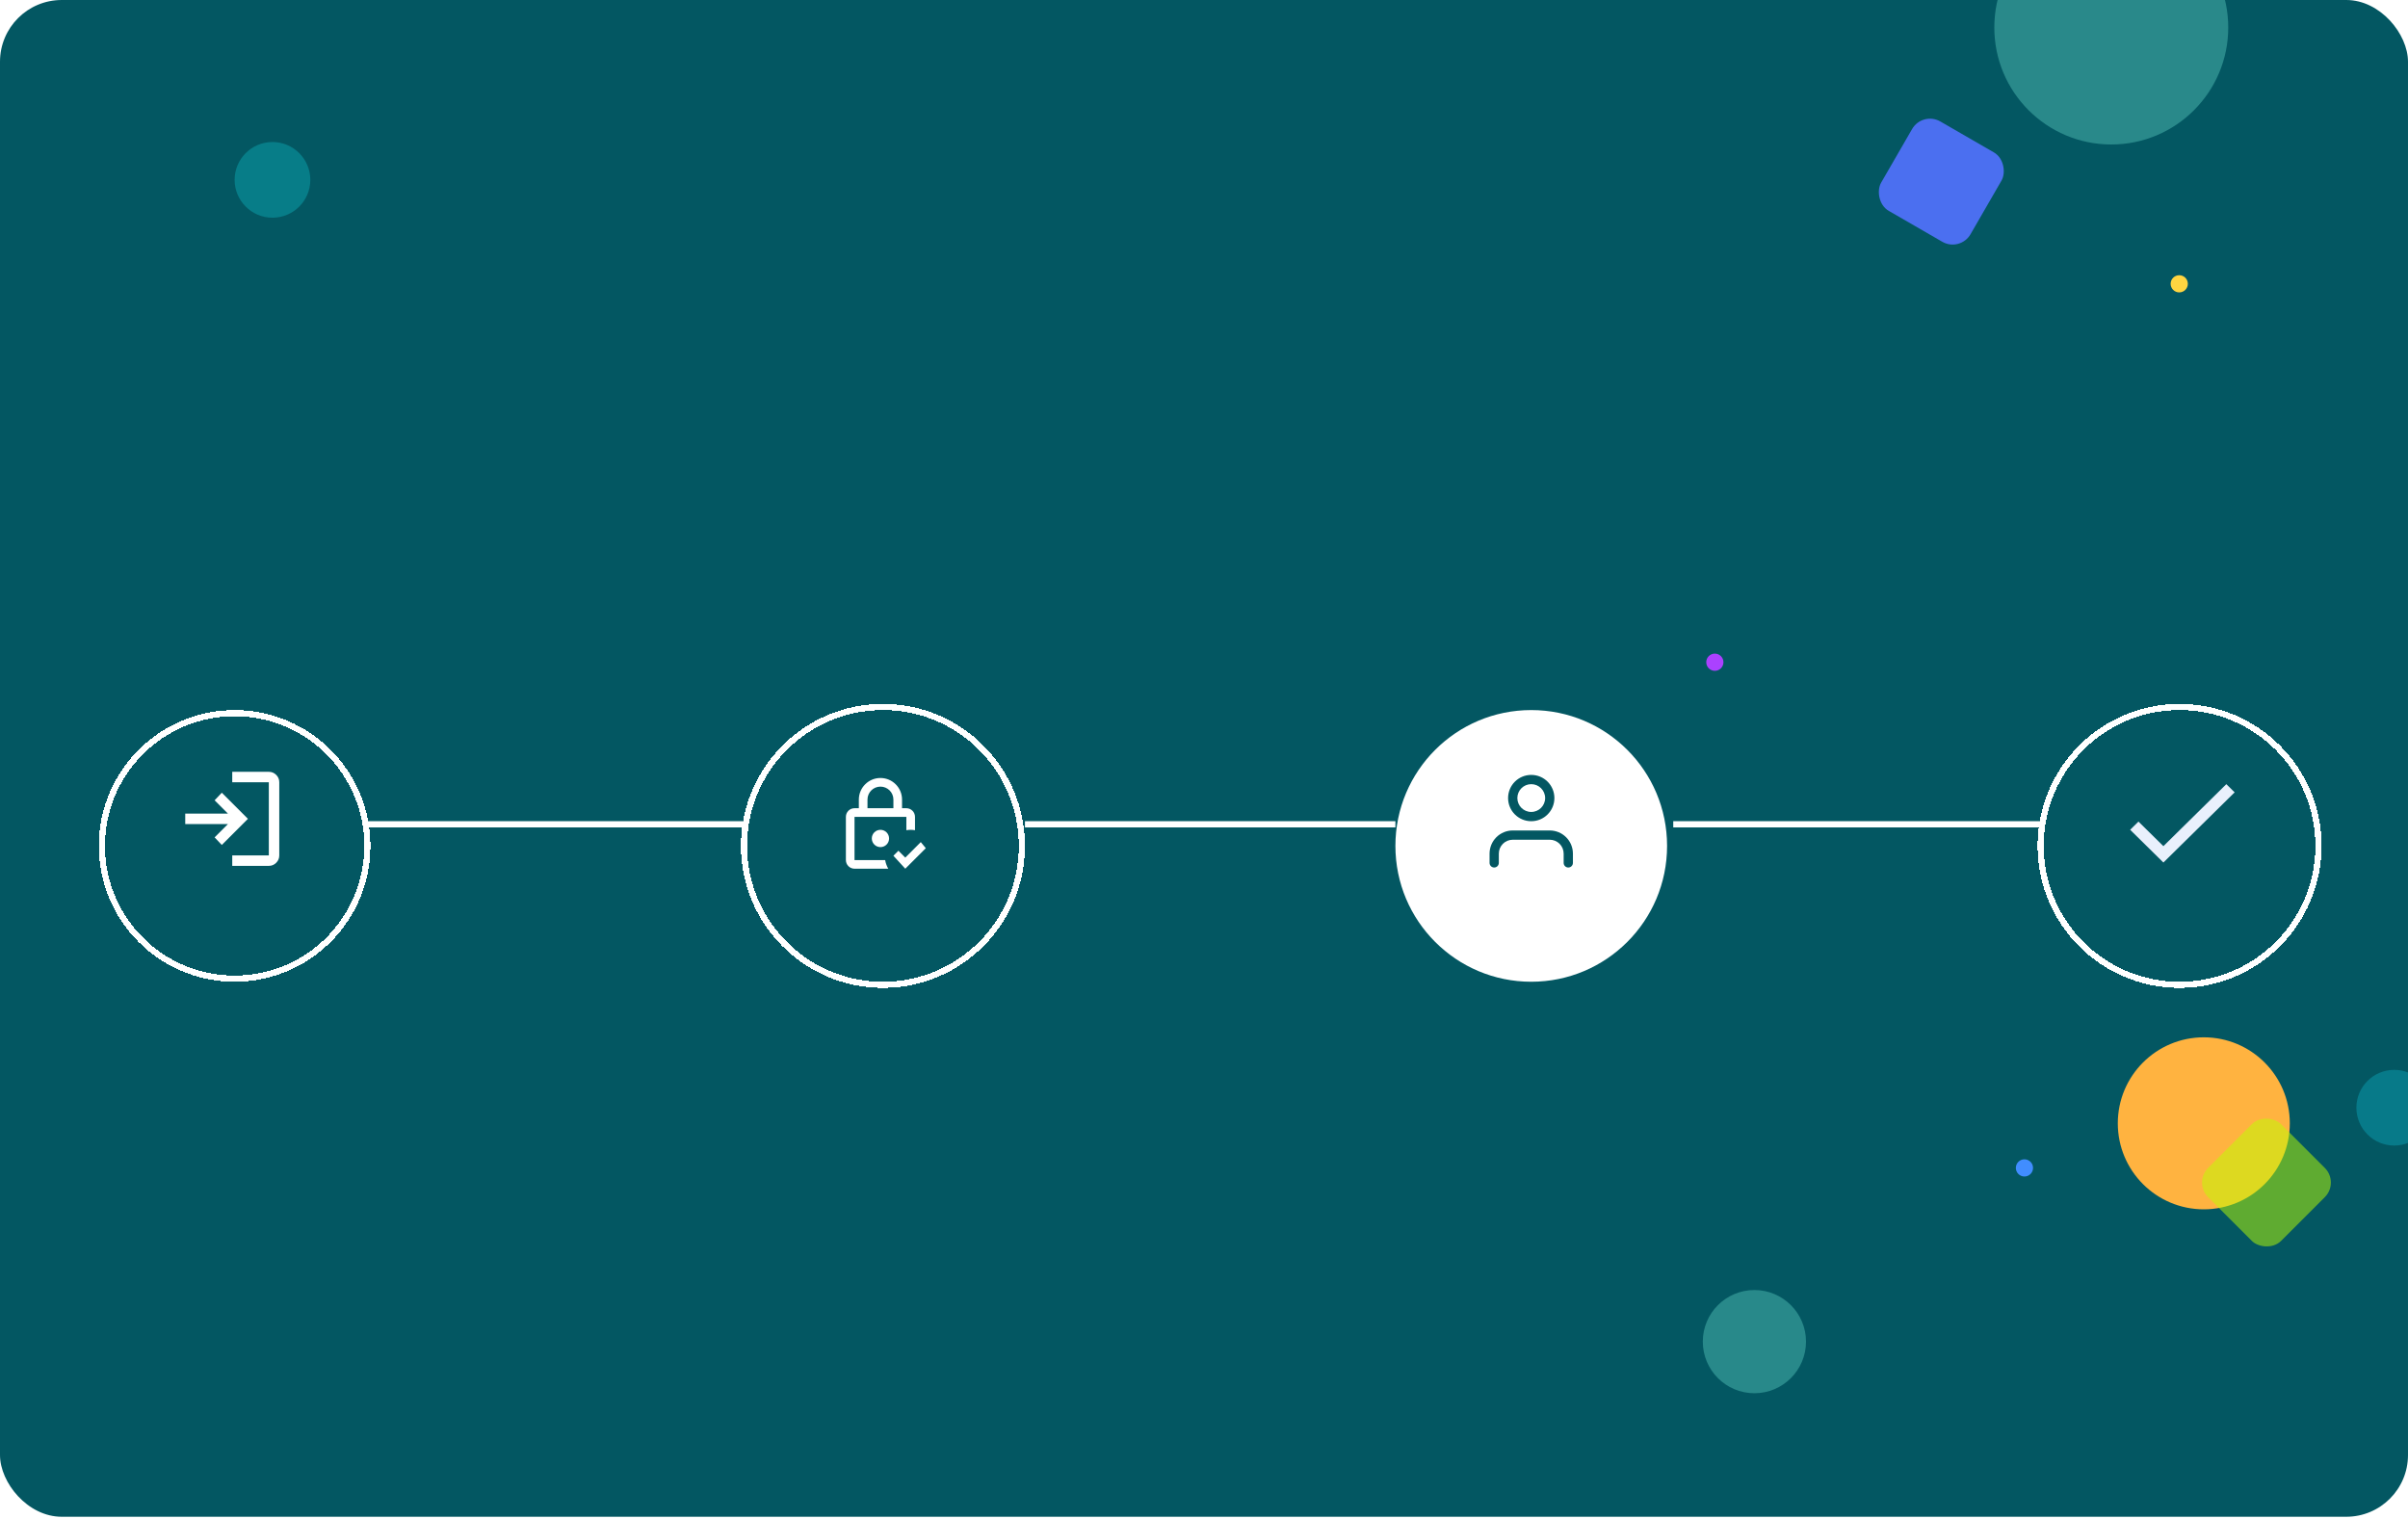 <svg width="390" height="246" viewBox="0 0 390 246" fill="none" xmlns="http://www.w3.org/2000/svg" xmlns:xlink="http://www.w3.org/1999/xlink">
<g clip-path="url(#clip0_1_33)">
<rect width="390" height="245.649" rx="10" fill="#035762"/>
<circle cx="341.943" cy="4.457" r="18.943" fill="#29898A"/>
<circle cx="44.129" cy="29.129" r="6.129" fill="#077D88"/>
<circle cx="277.736" cy="107.25" r="1.393" fill="#AB41FF"/>
<circle cx="352.95" cy="45.964" r="1.393" fill="#FFD541"/>
<circle cx="327.879" cy="189.15" r="1.393" fill="#418DFF"/>
<circle opacity="0.3" cx="284.143" cy="217.286" r="8.357" fill="#81FFE8"/>
<circle cx="356.929" cy="181.929" r="13.929" fill="#FFB340"/>
<circle cx="387.771" cy="179.4" r="6.129" fill="#077A89"/>
<rect x="311.357" y="18" width="16.714" height="16.714" rx="3.343" transform="rotate(30 311.357 18)" fill="#4B6FF0"/>
<rect opacity="0.5" x="355.257" y="191.519" width="16.714" height="16.714" rx="3.343" transform="rotate(-45 355.257 191.519)" fill="#BDFF00"/>
<rect x="329" y="223" width="3" height="3" fill="url(#pattern0_1_33)"/>
<g filter="url(#filter0_d_1_33)">
<circle cx="38" cy="133" r="21.5" stroke="white" shape-rendering="crispEdges"/>
</g>
<g filter="url(#filter1_d_1_33)">
<circle cx="143" cy="133" r="22.5" stroke="white" shape-rendering="crispEdges"/>
</g>
<g filter="url(#filter2_d_1_33)">
<circle cx="248" cy="133" r="22" fill="white"/>
</g>
<g filter="url(#filter3_d_1_33)">
<circle cx="353" cy="133" r="22.5" stroke="white" shape-rendering="crispEdges"/>
</g>
<path d="M37.615 140.231V138.538H43.538V126.692H37.615V125H43.538C44.004 125 44.402 125.166 44.734 125.497C45.065 125.828 45.231 126.227 45.231 126.692V138.538C45.231 139.004 45.065 139.402 44.734 139.734C44.402 140.065 44.004 140.231 43.538 140.231H37.615ZM35.923 136.846L34.76 135.619L36.917 133.462H30V131.769H36.917L34.76 129.612L35.923 128.385L40.154 132.615L35.923 136.846Z" fill="white"/>
<path d="M143.996 135.795C143.996 136.571 143.374 137.194 142.597 137.194C142.226 137.194 141.87 137.047 141.608 136.784C141.345 136.522 141.198 136.166 141.198 135.795C141.198 135.018 141.82 134.396 142.597 134.396C142.968 134.396 143.324 134.543 143.587 134.805C143.849 135.068 143.996 135.424 143.996 135.795ZM143.36 139.293C143.444 139.797 143.619 140.266 143.863 140.692H138.399C138.028 140.692 137.672 140.545 137.41 140.282C137.147 140.02 137 139.664 137 139.293V132.297C137 131.52 137.623 130.897 138.399 130.897H139.099V129.498C139.099 127.567 140.666 126 142.597 126C144.528 126 146.095 127.567 146.095 129.498V130.897H146.795C147.166 130.897 147.522 131.045 147.784 131.307C148.047 131.57 148.194 131.926 148.194 132.297V134.459C147.963 134.424 147.732 134.396 147.495 134.396C147.257 134.396 147.026 134.424 146.795 134.459V132.297H138.399V139.293H143.36ZM140.498 130.897H144.696V129.498C144.696 128.337 143.758 127.399 142.597 127.399C141.436 127.399 140.498 128.337 140.498 129.498V130.897ZM149.132 136.383L146.62 138.894L145.508 137.782L144.696 138.593L146.62 140.692L149.943 137.369L149.132 136.383Z" fill="white"/>
<line x1="121" y1="133.5" x2="59" y2="133.5" stroke="white"/>
<line x1="226" y1="133.5" x2="166" y2="133.5" stroke="white"/>
<line x1="331" y1="133.5" x2="271" y2="133.5" stroke="white"/>
<path fill-rule="evenodd" clip-rule="evenodd" d="M242.348 135.598C243.052 134.895 244.005 134.5 245 134.5H251C251.995 134.5 252.948 134.895 253.652 135.598C254.355 136.302 254.75 137.255 254.75 138.25V139.75C254.75 140.164 254.414 140.5 254 140.5C253.586 140.5 253.25 140.164 253.25 139.75V138.25C253.25 137.653 253.013 137.081 252.591 136.659C252.169 136.237 251.597 136 251 136H245C244.403 136 243.831 136.237 243.409 136.659C242.987 137.081 242.75 137.653 242.75 138.25V139.75C242.75 140.164 242.414 140.5 242 140.5C241.586 140.5 241.25 140.164 241.25 139.75V138.25C241.25 137.255 241.645 136.302 242.348 135.598Z" fill="#035762"/>
<path fill-rule="evenodd" clip-rule="evenodd" d="M248 127C246.757 127 245.75 128.007 245.75 129.25C245.75 130.493 246.757 131.5 248 131.5C249.243 131.5 250.25 130.493 250.25 129.25C250.25 128.007 249.243 127 248 127ZM244.25 129.25C244.25 127.179 245.929 125.5 248 125.5C250.071 125.5 251.75 127.179 251.75 129.25C251.75 131.321 250.071 133 248 133C245.929 133 244.25 131.321 244.25 129.25Z" fill="#035762"/>
<path d="M350.385 137.04L346.346 133.062L345 134.388L350.385 139.692L361.923 128.326L360.577 127L350.385 137.04Z" fill="#E9F0FC"/>
</g>
<defs>
<pattern id="pattern0_1_33" patternContentUnits="objectBoundingBox" width="1" height="1">
<use xlink:href="#image0_1_33" transform="scale(0)"/>
</pattern>
<filter id="filter0_d_1_33" x="12" y="111" width="52" height="52" filterUnits="userSpaceOnUse" color-interpolation-filters="sRGB">
<feFlood flood-opacity="0" result="BackgroundImageFix"/>
<feColorMatrix in="SourceAlpha" type="matrix" values="0 0 0 0 0 0 0 0 0 0 0 0 0 0 0 0 0 0 127 0" result="hardAlpha"/>
<feOffset dy="4"/>
<feGaussianBlur stdDeviation="2"/>
<feComposite in2="hardAlpha" operator="out"/>
<feColorMatrix type="matrix" values="0 0 0 0 0 0 0 0 0 0 0 0 0 0 0 0 0 0 0.25 0"/>
<feBlend mode="normal" in2="BackgroundImageFix" result="effect1_dropShadow_1_33"/>
<feBlend mode="normal" in="SourceGraphic" in2="effect1_dropShadow_1_33" result="shape"/>
</filter>
<filter id="filter1_d_1_33" x="116" y="110" width="54" height="54" filterUnits="userSpaceOnUse" color-interpolation-filters="sRGB">
<feFlood flood-opacity="0" result="BackgroundImageFix"/>
<feColorMatrix in="SourceAlpha" type="matrix" values="0 0 0 0 0 0 0 0 0 0 0 0 0 0 0 0 0 0 127 0" result="hardAlpha"/>
<feOffset dy="4"/>
<feGaussianBlur stdDeviation="2"/>
<feComposite in2="hardAlpha" operator="out"/>
<feColorMatrix type="matrix" values="0 0 0 0 0 0 0 0 0 0 0 0 0 0 0 0 0 0 0.25 0"/>
<feBlend mode="normal" in2="BackgroundImageFix" result="effect1_dropShadow_1_33"/>
<feBlend mode="normal" in="SourceGraphic" in2="effect1_dropShadow_1_33" result="shape"/>
</filter>
<filter id="filter2_d_1_33" x="222" y="111" width="52" height="52" filterUnits="userSpaceOnUse" color-interpolation-filters="sRGB">
<feFlood flood-opacity="0" result="BackgroundImageFix"/>
<feColorMatrix in="SourceAlpha" type="matrix" values="0 0 0 0 0 0 0 0 0 0 0 0 0 0 0 0 0 0 127 0" result="hardAlpha"/>
<feOffset dy="4"/>
<feGaussianBlur stdDeviation="2"/>
<feComposite in2="hardAlpha" operator="out"/>
<feColorMatrix type="matrix" values="0 0 0 0 0 0 0 0 0 0 0 0 0 0 0 0 0 0 0.25 0"/>
<feBlend mode="normal" in2="BackgroundImageFix" result="effect1_dropShadow_1_33"/>
<feBlend mode="normal" in="SourceGraphic" in2="effect1_dropShadow_1_33" result="shape"/>
</filter>
<filter id="filter3_d_1_33" x="326" y="110" width="54" height="54" filterUnits="userSpaceOnUse" color-interpolation-filters="sRGB">
<feFlood flood-opacity="0" result="BackgroundImageFix"/>
<feColorMatrix in="SourceAlpha" type="matrix" values="0 0 0 0 0 0 0 0 0 0 0 0 0 0 0 0 0 0 127 0" result="hardAlpha"/>
<feOffset dy="4"/>
<feGaussianBlur stdDeviation="2"/>
<feComposite in2="hardAlpha" operator="out"/>
<feColorMatrix type="matrix" values="0 0 0 0 0 0 0 0 0 0 0 0 0 0 0 0 0 0 0.25 0"/>
<feBlend mode="normal" in2="BackgroundImageFix" result="effect1_dropShadow_1_33"/>
<feBlend mode="normal" in="SourceGraphic" in2="effect1_dropShadow_1_33" result="shape"/>
</filter>
<clipPath id="clip0_1_33">
<rect width="390" height="245.649" rx="10" fill="white"/>
</clipPath>
</defs>
</svg>
